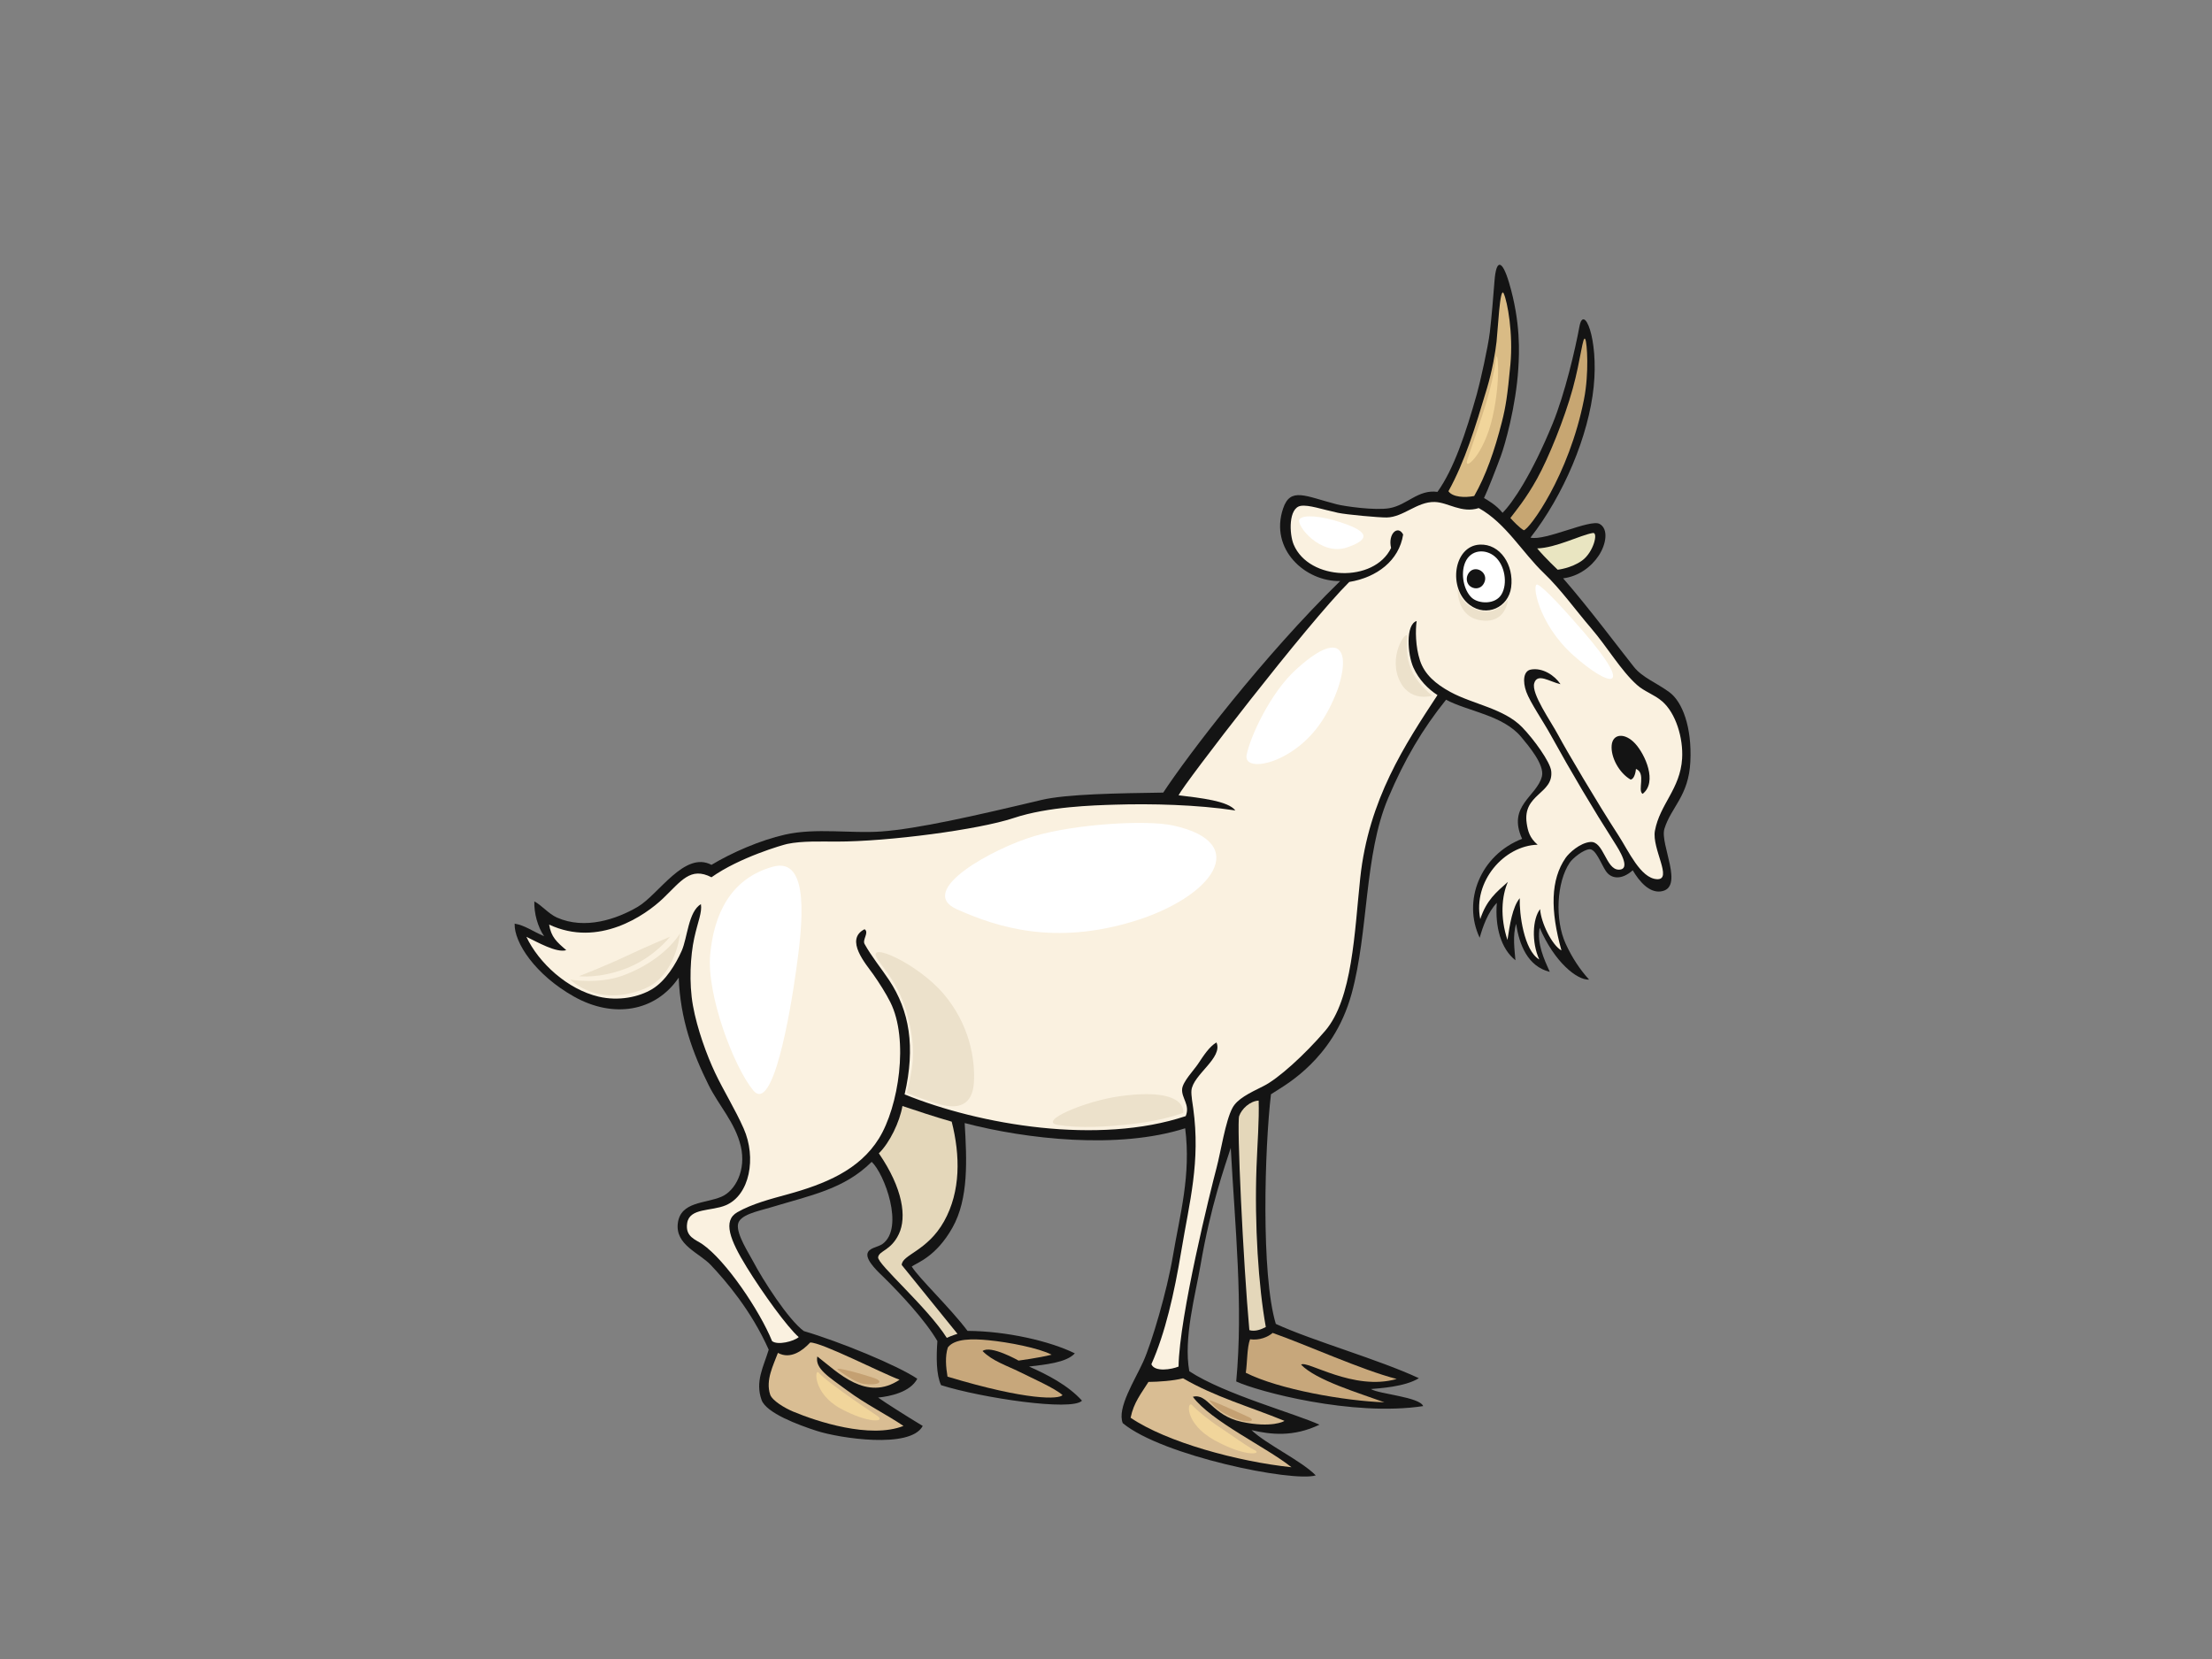 <?xml version="1.0" encoding="utf-8"?>
<!-- Generator: Adobe Illustrator 17.0.0, SVG Export Plug-In . SVG Version: 6.00 Build 0)  -->
<!DOCTYPE svg PUBLIC "-//W3C//DTD SVG 1.1//EN" "http://www.w3.org/Graphics/SVG/1.1/DTD/svg11.dtd">
<svg version="1.1" id="Layer_1" xmlns="http://www.w3.org/2000/svg" xmlns:xlink="http://www.w3.org/1999/xlink" x="0px" y="0px"
	 width="800px" height="600px" viewBox="0 0 800 600" enable-background="new 0 0 800 600" xml:space="preserve">
<rect x="0" y="0" width="800" height="600" fill="#808080" stroke="none"/>
<g>
	<g>
		<path fill-rule="evenodd" clip-rule="evenodd" fill="#141414" d="M590.902,241.169c3.136,3.925,8.179,5.739,12.867,9.187
			c4.693,3.447,8.177,12.635,7.571,25.108c-0.605,12.471-6.962,16.409-9.386,24.287c-1.716,5.582,7.472,21.531-1.361,22.646
			c-4.152,0.521-7.72-3.61-10.089-7.643c-4.052,3.625-7.864,3.107-9.744,0.259c-1.748-2.657-3.631-8.04-5.902-7.875
			c-2.271,0.161-6.077,3.272-7.118,4.812c-4.801,7.094-5.444,20.684-1.511,29.317c2.374,5.213,5.299,9.521,8.494,13.028
			c-4.392,0.229-12.565-6.377-17.876-18.771c-1.114,5.696,1.664,11.489,3.647,15.969c-8.038-2.019-11.065-9.897-12.158-17.389
			c-1.333,4.272-0.574,9.299-0.258,13.181c-5.302-4.161-7.43-12.253-6.731-20.752c-3.272,3.413-5.091,8.666-6.202,12.62
			c-6.299-13.328,0.206-29.883,15.342-35.791c-5.449-11.98,5.298-15.264,7.162-22.541c1.082-4.229-4.997-11.291-7.501-14.299
			c-6.577-7.905-19.406-9.269-27.162-13.461c-8.536,10.649-14.971,21.494-20.953,35.613c-8.699,20.524-7.033,48.178-13.195,70.67
			c-3.445,12.58-9.799,20.658-14.947,25.745c-5.148,5.086-9.612,7.757-14.228,10.665c-2.27,19.035-3.671,65.13,1.753,83.056
			c13.533,6.208,36.998,12.773,51.74,19.629c-5.055,3.156-14.468,3.66-17.332,3.929c2.88,1.835,17.575,2.837,18.883,6.168
			c-25.526,3.889-59.889-5.299-67.609-8.912c2.577-27.622-0.445-56.057-1.979-84.472c-2.262,7.019-7.254,20.967-10.888,42.137
			c-1.928,11.224-6.252,26.61-4.115,38.628c12.593,8.301,38.478,15.36,47.081,19.349c-9.511,4.544-17.687,3.561-24.577,1.961
			c5.364,5.131,18.039,11.063,23.237,16.368c-8.259,2.566-55.553-7.062-69.799-18.892c-2.184-5.423,4.408-15.567,7.435-22.297
			c3.029-6.727,8.546-25.393,10.674-37.994c2.544-15.073,6.643-29.421,4.463-46.352c-24.144,7.724-57.449,3.953-79.741-1.882
			c0.778,13.285,1.481,27.321-4.421,37.819c-5.907,10.505-12.718,12.638-14.726,14.061c2.567,4.208,13.818,14.82,20.18,23.279
			c14.071,0.074,29.813,3.686,38.806,8.129c-3.086,3.431-11.109,4.09-16.56,4.769c6.661,2.931,14.11,6.769,19.147,12.34
			c-3.584,3.929-36.554-1.037-50.966-5.609c-1.788-3.8-1.739-10.369-1.33-15.943c-4.391-7.55-13.341-17.103-19.362-23.039
			c-1.414-1.391-6.297-5.739-5.953-8.411c0.298-2.304,3.792-2.469,5.434-3.647c8.091-5.807,0.659-25.536-3.88-29.726
			c-9.959,9.915-22.023,12.084-36.732,16.545c-4.391,1.331-11.192,2.554-11.643,6.168c-0.455,3.66,3.958,10.365,5.431,13.181
			c3.56,6.791,12.762,21.2,18.413,25.318c12.867,3.775,33.908,12.412,41.022,17.231c-2.573,4.924-9.991,6.398-14.163,6.81
			c2.426,1.735,10.209,6.715,16.131,10.259c-4.407,8.433-30.225,4.411-38.296,1.803c-6.814-2.2-18.325-6.48-20.001-11.221
			c-2.36-6.673,0.697-11.915,2.594-18.155c-6.358-14.275-15.532-24.885-20.961-30.642c-4.1-4.35-12.93-7.263-11.901-15.141
			c1.024-7.846,9.93-7.028,15.782-9.536c5.018-2.154,8.998-9.631,6.987-18.23c-2.005-8.544-7.951-14.727-11.642-22.154
			c-5.743-11.547-10.256-23.777-10.81-38.857c-8.475,12.472-23.766,14.77-37.825,6.887c-14.057-7.885-21.774-19.621-21.511-26.411
			c3.782,0.654,6.203,2.625,10.647,4.538c-2.324-3.39-3.66-8.296-3.534-12.582c2.573,1.314,5.171,4.514,8.188,5.85
			c10.157,4.499,21.633,0.55,29.203-3.881c7.567-4.431,16.951-20.346,26.675-15.186c7.4-4.455,17.634-8.909,26.644-10.942
			c11.103-2.501,23.787-0.347,34.666-1.117c13.068-0.929,33.632-5.594,58.031-11.409c9.112-2.168,27.923-2.422,44.05-2.664
			c8.831-13.461,36.284-49.481,63.994-76.51c-12.622,0.261-25.64-11.485-20.644-26.253c2.648-7.836,8.022-4.431,19.356-1.51
			c2.863,0.739,13.946,2.328,19.141,1.401c6.42-1.145,10.313-6.837,17.331-5.886c5.932-8.284,10.213-21.164,14.228-35.335
			c1.132-3.99,4.12-17.257,4.724-22.508c0.605-5.25,1.254-12.826,1.669-18.379c0.585-7.953,2.722-8.04,5.293,0.659
			c4.228,14.283,3.674,25.321,3.318,30.973c-0.859,13.663-4.829,27.61-6.344,31.71c-1.513,4.104-4.693,12.308-6.054,15.1
			c1.209,0.728,4.391,2.462,6.706,5.35c3.583-3.547,10.579-13.844,18.117-32.264c4.451-10.873,8.177-26.913,9.689-35.115
			c1.516-8.204,6.965,4.104,5.147,21.823c-1.816,17.726-10.9,39.222-22.863,54.533c5.34,1.275,21.637-6.788,24.981-4.971
			c3.331,1.803,2.422,7.382-0.3,11.484c-2.726,4.106-7.311,7.521-12.867,8.206C574.255,219.343,586.06,235.095,590.902,241.169z"/>
		<path fill-rule="evenodd" clip-rule="evenodd" fill="#FAF1E0" d="M503.106,198.172c-6.092,12.707-29.67,11.933-35.221-1.202
			c-1.625-3.849-1.936-13.335,2.585-14.021c2.906-0.44,7.661,1.277,13.455,2.523c2.989,0.645,14.845,1.727,17.59,1.684
			c6.03-0.096,10.961-5.753,17.332-5.606c4.866,0.109,9.716,4.199,15.969,2.207c9.786,5.424,15.702,16.028,23.612,23.59
			c6.044,5.781,11.2,13.063,17.072,19.911c5.904,6.887,10.696,15.234,16.557,20.473c2.699,2.412,6.139,3.396,9.052,5.89
			c4.975,4.25,7.707,13.343,7.246,20.75c-0.682,10.99-8.041,16.452-9.833,26.082c-1.195,6.439,6.613,17.84,0.709,17.515
			c-5.902-0.33-10.244-10.21-13.899-15.832c-7.674-11.801-18.945-30.937-21.732-36.174c-2.781-5.237-9.86-15.07-8.723-18.885
			c1.139-3.817,5.603-0.494,9.499,0.372c-2.089-3.158-6.461-6.064-10.709-5.295c-2.724,0.492-3.025,4.263-1.666,8.041
			c1.363,3.773,6.107,10.69,8.754,15.484c7.571,13.718,15.324,26.782,23.281,39.262c1.396,2.188,6.112,9.58,1.422,9.58
			c-4.697,0-5.457-10.428-10.295-10.009c-3.784,0.33-7.718,3.99-8.932,5.743c-5.445,7.879-5.6,18.87-1.514,33.479
			c-3.402-1.837-7.443-10.101-7.718-14.935c-2.725,3.446-3.181,11.979-0.304,18.216c-5.6-3.281-7.265-16.74-7.063-22.163
			c-2.628,3.124-3.649,9.793-4.44,15.104c-2.725-8.205-2.095-15.912,0.15-21.004c-4.238,3.774-7.723,6.564-9.99,13.456
			c-2.723-13.619,8.604-26.585,20.745-26.904c-2.882-2.468-3.516-4.877-3.944-7.719c-1.604-10.666,9.786-10.637,8.862-18.926
			c-0.374-3.317-6.25-11.456-10.527-15.861c-6.569-6.771-17.832-8.313-25.952-12.74c-5.233-2.852-9.319-6.297-10.982-11.384
			c-1.669-5.087-1.669-10.994-1.21-14.279c-4.089,1.315-3.281,12.078-1.186,16.806c1.951,4.417,5.445,7.9,8.723,9.979
			c-11.679,17.808-24.919,37.751-27.938,66.184c-2.082,19.591-2.777,43.66-12.675,55.245c-7.447,8.708-17.03,17.366-22.328,19.991
			c-5.301,2.625-9.473,4.658-11.202,7.878c-2.564,4.766-4.274,16.14-5.753,21.661c-2.013,7.521-13.514,53.812-13.749,71.899
			c-2.491,1.037-8.619,2.072-9.829-0.844c4.984-11.217,8.244-25.389,10.866-41.222c2.871-17.35,6.958-31.998,4.264-51.359
			c-0.168-1.205-0.792-4.827-0.642-6.411c0.549-5.798,11.492-11.765,9.054-17.39c-2.615,1.528-4.63,4.716-6.726,7.854
			c-1.429,2.14-5.461,6.326-5.691,8.973c-0.286,3.309,2.975,5.771,1.293,9.818c-31.477,10.512-74.452,3.213-101.663-7.854
			c3.979-17.27,1.715-30.243-5.548-41.236c-2.78-4.204-6.361-8.536-8.938-13.171c-0.871-1.559,1.766-4.187,0-5.328
			c-7.348,3.724,0.592,12.707,3.101,16.265c2.228,3.156,4.655,6.999,6.208,10.097c6.793,13.515,3.028,37.837-4.136,49.354
			c-7.098,11.414-19.548,16.467-33.114,20.195c-5.669,1.555-12.709,3.359-18.072,6.44c-5.363,3.076-2.717,9.993,3.483,20.018
			c5.698,9.22,14.589,21.564,18.729,25.142c-1.809,1.57-7.673,3.046-9.646,1.443c-4.392-10.832-16.648-29.143-25.275-35.097
			c-2.344-1.617-6.213-2.587-5.433-7.571c0.865-5.571,8.71-4.219,13.969-6.452c8.68-3.685,11.15-17.163,6.466-27.761
			c-3.07-6.951-7.286-13.7-10.314-20.104c-3.03-6.397-6.507-15.915-8.02-24.286c-1.516-8.368-0.91-18.215,0.453-24.45
			c1.363-6.233,2.876-9.19,2.421-12.307c-4.575,2.727-4.845,12.144-6.963,16.904c-2.118,4.759-5.751,10.828-10.597,13.783
			c-4.845,2.954-12.203,4.454-19.376,2.79c-11.375-2.641-21.756-12.251-26.189-21.661c4.088,1.97,10.902,5.908,14.43,4.827
			c-3.528-3.021-5.465-4.734-6.21-9.253c17.88,8.403,34.77-3.288,41.278-9.524c6.512-6.237,9.841-11.486,17.445-7.584
			c10.106-7.185,25.784-11.718,27.421-12.06c5.337-1.116,12.015-0.842,17.85-0.842c18.788,0,51.468-4.338,63.964-8.505
			c12.491-4.166,28.881-4.603,36.584-4.846c13.288-0.42,29.846,0,43.648,2.09c-2.601-3.45-12.595-4.516-20.542-5.485
			c1.97-4.122,46.599-62.108,61.733-77.15c9.991-1.641,18.014-7.713,19.495-17.155C505.619,189.739,501.867,193.011,503.106,198.172
			z M546.527,212.395c1.062-7.997-3.941-15.815-11.382-15.425c-9.503,0.496-11.558,15.925-3.568,21.837
			C537.618,223.279,545.552,219.74,546.527,212.395z"/>
		<path fill-rule="evenodd" clip-rule="evenodd" fill="#141414" d="M589.726,281.943c1.027-0.08,1.756-1.833,1.935-3.854
			c3.784,1.478,0.445,7.875,2.423,9.026c5.434-4.265,0.906-14.279-2.726-18.214c-3.631-3.939-8.098-3.675-8.475,0.653
			C582.503,273.882,585.605,279.567,589.726,281.943z"/>
		<path fill-rule="evenodd" clip-rule="evenodd" fill="#E9E5C1" d="M563.356,206.047c0,0,4.844-0.492,8.776-3.281
			c4.194-2.97,6.004-10.372,3.939-10.007c-4.694,0.819-13.24,5.37-20.134,5.577C558.964,201.948,563.356,206.047,563.356,206.047z"
			/>
		<path fill-rule="evenodd" clip-rule="evenodd" fill="#C7A672" d="M572.889,144.349c1.846-9.392,1.126-20.332,0.458-21.661
			c-0.91-1.805-1.563,7.052-4.544,17.885c-3.027,10.993-8.778,25.108-12.867,32.492c-4.085,7.385-7.722,11.651-9.687,14.278
			c1.039,1.149,3.179,3.445,4.844,4.428C553.016,191.596,567.441,172.078,572.889,144.349z"/>
		<path fill-rule="evenodd" clip-rule="evenodd" fill="#D9BB85" d="M543.828,106.112c-1.363-2.956-2.118,13.456-2.573,17.393
			c-0.455,3.938-1.469,10.221-3.525,17.099c-4.17,13.961-7.962,26.345-13.883,37.056c1.518,2.184,5.927,2.396,9.319,1.729
			c4.211-7.384,7.356-16.355,9.996-26.724c1.385-5.439,2.03-9.467,3.089-20.788C547.309,120.554,545.191,109.066,543.828,106.112z"
			/>
		<path fill-rule="evenodd" clip-rule="evenodd" fill="#FFFFFF" d="M532.324,216.223c-2.888-2.591-4.187-8.612-2.426-12.799
			c2.026-4.806,7.442-4.973,10.751-2.132c3.635,3.117,4.673,9.755,2.423,13.621C540.82,218.772,534.761,218.41,532.324,216.223z"/>
		<path fill-rule="evenodd" clip-rule="evenodd" fill="#141414" d="M536.167,206.902c-1.284-1.287-3.538-1.554-4.867,0.165
			c-1.272,1.643-0.941,3.721,0.181,4.775c1.335,1.25,3.773,1.441,5.064-0.649C537.588,209.506,537.16,207.909,536.167,206.902z"/>
		<path fill-rule="evenodd" clip-rule="evenodd" fill="#C7A77B" d="M505.137,498.722c-12.548-3.199-33.112-12.562-44.868-16.656
			c-1.669,1.478-4.847,2.791-8.174,2.297c-1.132,3.074-0.975,8.426-1.541,12.115c11.938,6.029,35.902,10.201,50.132,10.694
			c-9.385-3.445-24.661-7.957-30.127-13.62C472.528,491.748,489.484,503.237,505.137,498.722z"/>
		<path fill-rule="evenodd" clip-rule="evenodd" fill="#D9BD93" d="M464.523,513.86c-12.72-5.185-25.284-8.727-36.65-15.382
			c-3.549,0.923-8.793,1.274-12.519,1.314c-2.527,4.085-5.318,7.356-6.45,12.952c12.962,8.844,38.897,15.893,58.174,17.897
			c-9.08-7.264-28.993-16.534-35.669-25.472c5.415-1.402,6.909,6.762,17.656,9.06C459.816,516.529,464.523,514.05,464.523,513.86z"
			/>
		<path fill-rule="evenodd" clip-rule="evenodd" fill="#E4D7BA" d="M455.211,398.045c-3.128,0.164-6.145,2.962-7.053,5.588
			c-0.906,2.623,1.437,52.615,3.686,77.421c2.036,0.661,4.458-0.309,5.954-1.123c-2.646-14.63-4.127-37.089-3.368-57.77
			C454.758,413.408,455.435,405.333,455.211,398.045z"/>
		<path fill-rule="evenodd" clip-rule="evenodd" fill="#C7A77B" d="M384.279,504.55c-2.783-2.5-10.74-5.993-15.471-8.354
			c-4.592-2.294-9.826-3.893-13.455-7.575c2.928-2.276,13.031,3.456,13.031,3.456s7.42-0.983,11.959-2.133
			c-4.576-2.393-15.6-4.543-22.919-5.244c-5.561-0.533-12.098-0.691-14.623,2.618c-1.058,3.282-0.695,7.103-0.121,10.559
			C371.866,506.683,383.124,506.063,384.279,504.55z"/>
		<path fill-rule="evenodd" clip-rule="evenodd" fill="#E4D7BA" d="M344.198,405.666c-6.695-1.936-12.112-3.754-17.817-5.658
			c-0.986,5.754-4.619,13.303-8.535,17.103c8.759,12.777,10.12,23.114,7.244,29.186c-2.876,6.073-7.136,5.961-7.504,8.394
			c-0.368,2.436,17.82,18.076,24.834,29.168c1.89-0.877,3.863-1.46,3.863-1.46s-14.23-17.56-20.159-24.903
			c0.085-3.749,9.26-4.962,15.316-15.796C347.492,430.869,347.306,417.91,344.198,405.666z"/>
		<path fill-rule="evenodd" clip-rule="evenodd" fill="#D9BD93" d="M295.598,490.589c7.559,5.846,17.753,16.411,29.749,8.412
			c-6.165-2.236-28.427-13.671-32.334-13.457c-2.583,2.762-7.008,6.273-11.669,3.747c-1.671,4.5-4.507,9.821-2.817,15.041
			c0.713,2.2,5.287,4.916,8.276,6.168c8.557,3.586,27.843,9.964,39.955,5.21c-6.056-4.105-13.643-7.844-20.295-12.781
			C299.811,497.985,294.665,495.033,295.598,490.589z"/>
		<path fill-rule="evenodd" clip-rule="evenodd" fill="#FFFFFF" d="M424.221,298.543c-9.818-2.13-35.516-0.482-50.167,3.851
			c-14.651,4.329-43.063,19.733-27.967,26.47c15.093,6.737,35.513,12.995,63.928,4.331
			C438.43,324.534,453.081,304.799,424.221,298.543z"/>
		<path fill-rule="evenodd" clip-rule="evenodd" fill="#FFFFFF" d="M279.492,313.465c-15.409,4.311-21.311,17.324-22.642,31.761
			c-1.332,14.437,8.433,40.427,15.538,49.093c7.104,8.663,13.318-27.436,15.537-43.318
			C290.149,335.123,293.255,309.612,279.492,313.465z"/>
		<path fill-rule="evenodd" clip-rule="evenodd" fill="#FFFFFF" d="M468.618,242.235c-9.119,8.335-16.425,24.061-17.76,30.798
			c-1.329,6.741,16.873,3.369,27.082-12.033C488.151,245.602,491.259,221.538,468.618,242.235z"/>
		<path fill-rule="evenodd" clip-rule="evenodd" fill="#FFFFFF" d="M484.6,188.813c-6.505-2.117-13.318-2.891-14.648-0.964
			c-1.334,1.926,7.544,13.478,17.311,10.11C497.029,194.588,493.478,191.7,484.6,188.813z"/>
		<path fill-rule="evenodd" clip-rule="evenodd" fill="#FFFFFF" d="M572.504,228.274c-7.083-8.198-14.205-15.879-16.427-16.841
			c-2.219-0.964,0,13.957,12.876,25.507C581.828,248.49,592.039,250.897,572.504,228.274z"/>
		<path fill-rule="evenodd" clip-rule="evenodd" fill="#F1D59B" d="M537.468,145.823c-1.366,4.442-5.059,15.531-6.741,20.281
			c-1.687,4.751,5.898-1.098,9.102-15.35c3.2-14.252,1.682-25.398,1.178-20.829C540.501,134.491,538.817,141.439,537.468,145.823z"
			/>
		<path fill-rule="evenodd" clip-rule="evenodd" fill="#F1D59B" d="M441.393,516.376c-4.25-2.762-8.594-6.394-10.279-8.222
			c-1.687-1.825-3.052,6.569,8.255,12.795c11.293,6.208,17.362,4.931,14.326,3.467C450.663,522.956,445.608,519.12,441.393,516.376z
			"/>
		<path fill-rule="evenodd" clip-rule="evenodd" fill="#F1D59B" d="M308.577,506.146c-5.416-3.801-10.958-7.857-12.472-9.686
			c-1.518-1.828-2.191,7.493,7.921,12.974c10.112,5.482,16.686,4.933,13.145,2.558C313.636,509.617,311.443,508.154,308.577,506.146
			z"/>
		<path fill-rule="evenodd" clip-rule="evenodd" fill="#C4A072" d="M312.286,500.483c-2.436-0.333-6.572-3.11-9.101-4.938
			c-2.53-1.821,9.605,1.646,13.146,2.927C319.871,499.749,317.679,501.211,312.286,500.483z"/>
		<path fill-rule="evenodd" clip-rule="evenodd" fill="#C4A072" d="M441.731,510.525c-2.547-1.606-3.542-3.102-4.384-4.014
			c-0.844-0.913,10.788,4.383,14.328,6.028C455.215,514.186,449.821,515.646,441.731,510.525z"/>
	</g>
	<path fill-rule="evenodd" clip-rule="evenodd" fill="#ECE1CB" d="M518.007,251.609c0,0-4.637-3.608-6.953-8.061
		c-2.318-4.455-2.528-9.122-2.107-12.94c0.422-3.818-6.745,5.516-3.16,14.635C509.368,254.365,518.007,251.609,518.007,251.609z"/>
	<path fill-rule="evenodd" clip-rule="evenodd" fill="#ECE1CB" d="M545.346,216.98c0,0-3.682,5.168-9.45,4.041
		c-7.388-1.441-8.688-8.014-8.688-8.014s-0.614,10.088,8.447,11.36C544.713,225.64,545.346,216.98,545.346,216.98z"/>
	<path fill-rule="evenodd" clip-rule="evenodd" fill="#ECE1CB" d="M317.297,346.803c2.432,3.839,7.919,9.145,10.948,20.636
		c3.02,11.464,1.862,17.006,1.163,21.225c-0.697,4.221-1.513,6.565-1.513,6.565s5.823,2.465,12.227,4.221
		c6.405,1.761,11.646,0.354,12.112-8.089c0.464-8.44-1.631-20.988-11.064-32.012C331.74,348.325,312.99,340.001,317.297,346.803z"/>
	<path fill-rule="evenodd" clip-rule="evenodd" fill="#ECE1CB" d="M427.926,402.507c0,0-7.22,2.669-17.33,3.879
		c-10.111,1.212-20.221,1.695-27.923,0.486c-7.702-1.213,9.663-8.679,22.387-10.423
		C429.853,393.059,427.926,402.507,427.926,402.507z"/>
	<path fill-rule="evenodd" clip-rule="evenodd" fill="#ECE1CB" d="M245.953,337.556c0,0-1.412,15.148-12.516,19.871
		c-17.091,7.27-27.203-3.148-27.203-3.148s10.201,1.786,19.017-1.453C240.417,347.25,245.953,337.556,245.953,337.556z"/>
	<path fill-rule="evenodd" clip-rule="evenodd" fill="#ECE1CB" d="M242.341,338.768c0,0-5.777,7.512-15.646,11.389
		c-9.867,3.878-17.329,2.909-17.329,2.909s9.389-3.635,17.091-7.27C234.159,342.161,242.341,338.768,242.341,338.768z"/>
</g>
</svg>
